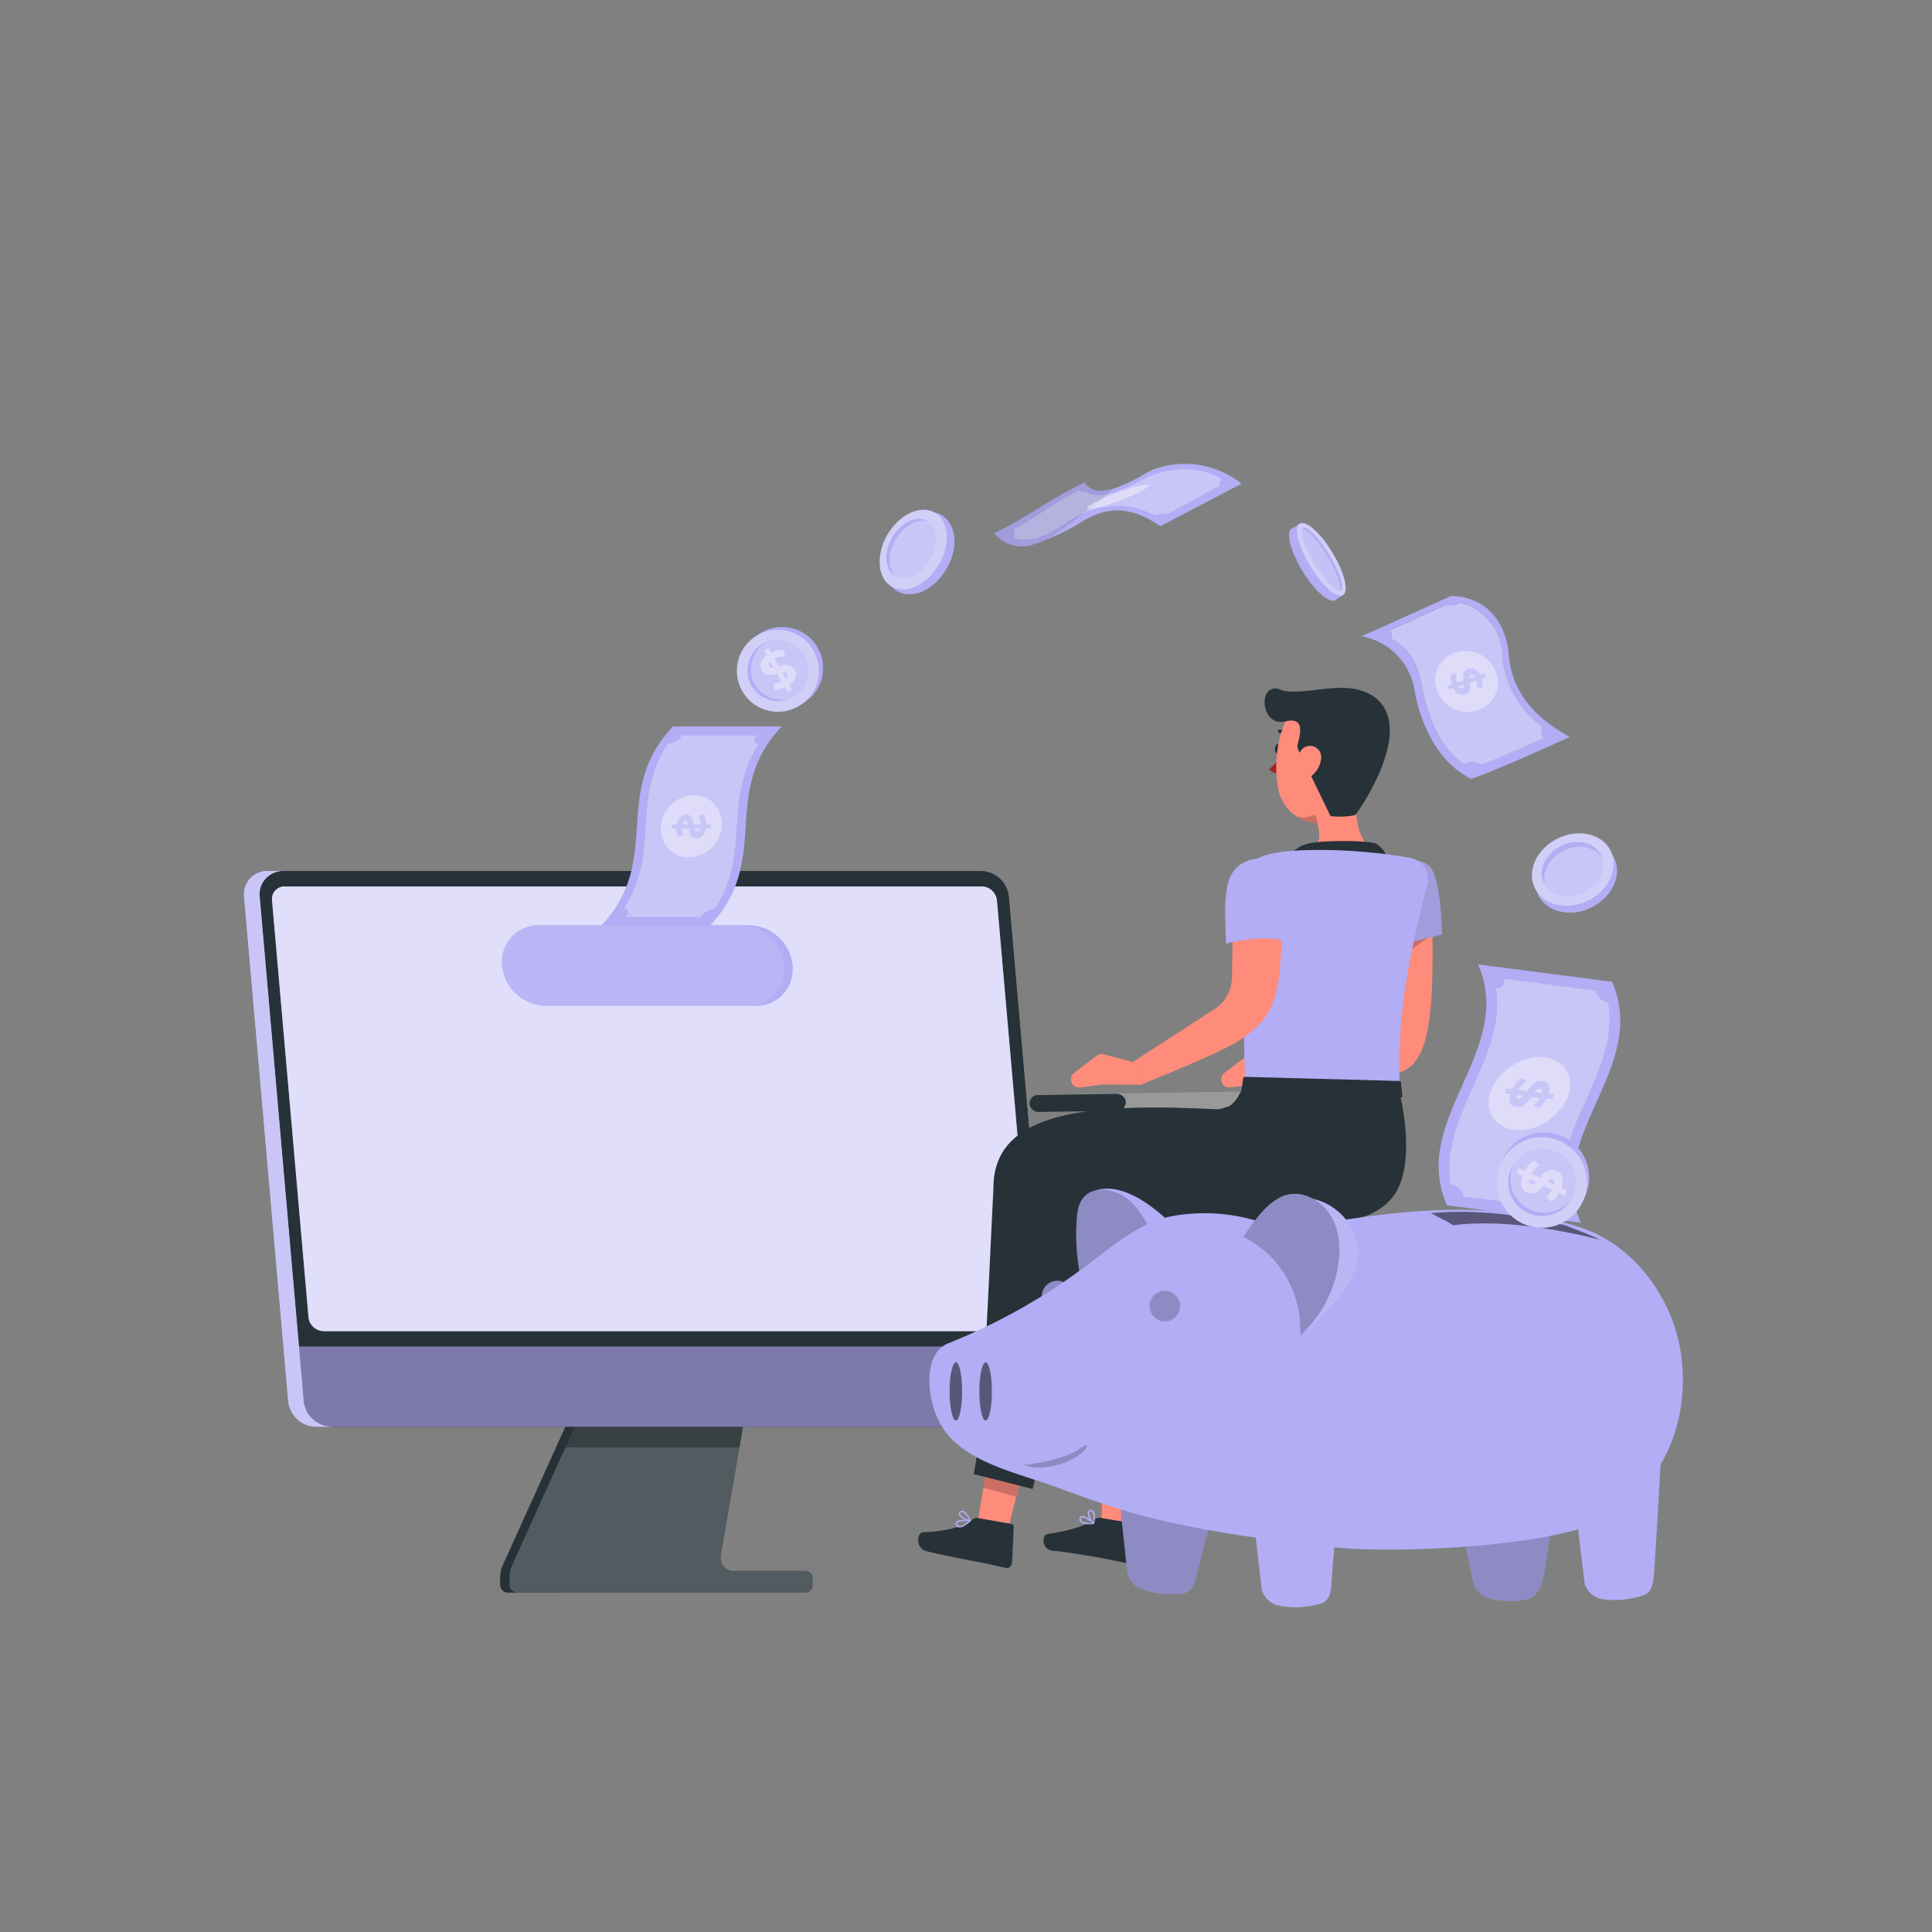 <svg xmlns="http://www.w3.org/2000/svg" viewBox="0 0 500 500">
    <rect x="0" y="0" width="500" height="500" fill="#808080" stroke="none"/>
    <g id="freepik--Device--inject-215">
        <path
            d="M131.88,408.12v2.08a2,2,0,0,0,2,1.95h74.55a1.8,1.8,0,0,0,1.8-1.8v-2a1.8,1.8,0,0,0-1.8-1.8H189.84a3.39,3.39,0,0,1-3.34-4L193,365H150.65l-18.13,40.13A7.34,7.34,0,0,0,131.88,408.12Z"
            style="fill:#263238"></path>
        <path
            d="M210.18,408.34v2a1.79,1.79,0,0,1-1.79,1.8H133.83a2,2,0,0,1-2-1.95v-2.08a7.57,7.57,0,0,1,.19-1.64,7.26,7.26,0,0,1,.46-1.36L150.65,365H193l-6.51,37.57a2.94,2.94,0,0,0-.05.66,3.4,3.4,0,0,0,2.69,3.24,3.29,3.29,0,0,0,.71.07h18.54A1.79,1.79,0,0,1,210.18,408.34Z"
            style="fill:#fff;opacity:0.2"></path>
        <path
            d="M130.13,405.13,148.26,365h2.39l-18.13,40.13a7.34,7.34,0,0,0-.64,3v2.08a2,2,0,0,0,2,1.95h-2.4a2,2,0,0,1-2-1.95v-2.08A7.19,7.19,0,0,1,130.13,405.13Z"
            style="fill:#263238"></path>
        <polygon points="150.65 365 193 365 191.34 374.59 146.32 374.59 150.65 365"
            style="opacity:0.3"></polygon>
        <path
            d="M266.46,369.22H85.78a7.35,7.35,0,0,1-7.18-6.61L67.17,232.05a6,6,0,0,1,6-6.61H253.88a7.34,7.34,0,0,1,7.18,6.61l11.43,130.56A6,6,0,0,1,266.46,369.22Z"
            style="fill:#263238"></path>
        <path
            d="M271.25,348.49l1.24,14.12a6,6,0,0,1-6,6.61H85.78a7.34,7.34,0,0,1-7.18-6.61l-1.24-14.12Z"
            style="fill:#B2ADF4"></path>
        <path
            d="M271.25,348.49l1.24,14.12a6,6,0,0,1-6,6.61H85.78a7.34,7.34,0,0,1-7.18-6.61l-1.24-14.12"
            style="opacity:0.3"></path>
        <path
            d="M83.74,344.5H264.18a3.23,3.23,0,0,0,3.27-3.58L258,233a4,4,0,0,0-3.9-3.58H73.67A3.23,3.23,0,0,0,70.4,233l9.44,107.91A4,4,0,0,0,83.74,344.5Z"
            style="fill:#B2ADF4"></path>
        <path
            d="M83.74,344.5H264.18a3.23,3.23,0,0,0,3.27-3.58L258,233a4,4,0,0,0-3.9-3.58H73.67A3.23,3.23,0,0,0,70.4,233l9.44,107.91A4,4,0,0,0,83.74,344.5Z"
            style="fill:#fff;opacity:0.6"></path>
        <path
            d="M69.21,225.44h4a6,6,0,0,0-6,6.61L78.6,362.61a7.34,7.34,0,0,0,7.18,6.61h-4a7.36,7.36,0,0,1-7.18-6.61L63.18,232.05A6,6,0,0,1,69.21,225.44Z"
            style="fill:#B2ADF4"></path>
        <path
            d="M69.21,225.44h4a6,6,0,0,0-6,6.61L78.6,362.61a7.34,7.34,0,0,0,7.18,6.61h-4a7.36,7.36,0,0,1-7.18-6.61L63.18,232.05A6,6,0,0,1,69.21,225.44Z"
            style="fill:#fff;opacity:0.3"></path>
        <path
            d="M205.15,250.8a9.37,9.37,0,0,1-9.56,9.51H141.25a11.62,11.62,0,0,1-11.35-10.44c0-.31,0-.63,0-.93a9.39,9.39,0,0,1,9.56-9.51h54.34a11.61,11.61,0,0,1,11.35,10.44C205.14,250.18,205.15,250.49,205.15,250.8Z"
            style="fill:#B2ADF4"></path>
        <g style="opacity:0.1">
            <path
                d="M202.91,250.8a9.38,9.38,0,0,1-9.56,9.51h-52.1a11.62,11.62,0,0,1-11.35-10.44c0-.31,0-.63,0-.93a9.39,9.39,0,0,1,9.56-9.51h52.1a11.61,11.61,0,0,1,11.35,10.44C202.9,250.18,202.91,250.49,202.91,250.8Z"
                style="fill:#fff"></path>
        </g>
        <g style="opacity:0.2">
            <path
                d="M153,246.11l-1.74,7.16h-1.41l-2.24-5.3-1.33,5.3h-1.42l-3-7.16h1.38l2.25,5.44,1.38-5.44h1.23l2.28,5.48,1.36-5.48Z"
                style="fill:#fff"></path>
            <path
                d="M153.87,246.14a.7.7,0,0,1,.75-.77.85.85,0,0,1,.88.74.71.71,0,0,1-.75.8A.86.86,0,0,1,153.87,246.14Zm.32,1.67h1.27l.48,5.46h-1.28Z"
                style="fill:#fff"></path>
            <path
                d="M160.88,253a1.92,1.92,0,0,1-1.2.36,1.85,1.85,0,0,1-2-1.84l-.23-2.63h-.9l-.09-1h.9l-.11-1.25h1.28l.11,1.25h1.46l.09,1h-1.46l.22,2.6a.78.78,0,0,0,.83.82,1.09,1.09,0,0,0,.7-.22Z"
                style="fill:#fff"></path>
            <path
                d="M167.06,250.14l.28,3.13h-1.28l-.26-3c-.09-1-.61-1.45-1.43-1.45s-1.47.56-1.38,1.65l.24,2.76H162l-.67-7.59h1.28l.24,2.76a2.23,2.23,0,0,1,1.76-.69A2.35,2.35,0,0,1,167.06,250.14Z"
                style="fill:#fff"></path>
            <path
                d="M173.7,245.68l.66,7.59h-1.23l-.06-.7a2,2,0,0,1-1.74.77,3,3,0,0,1-3-2.8,2.55,2.55,0,0,1,4.34-2l-.24-2.81Zm-.84,4.86a1.77,1.77,0,0,0-1.77-1.71,1.45,1.45,0,0,0-1.48,1.71,1.77,1.77,0,0,0,1.78,1.71A1.43,1.43,0,0,0,172.86,250.54Z"
                style="fill:#fff"></path>
            <path
                d="M178.72,247.75l.1,1.22a1.77,1.77,0,0,0-.3,0c-1,0-1.53.58-1.44,1.69l.24,2.65H176l-.48-5.46h1.22l.07.8A1.94,1.94,0,0,1,178.72,247.75Z"
                style="fill:#fff"></path>
            <path
                d="M184.54,250.07l.28,3.2h-1.2l-.06-.66a1.78,1.78,0,0,1-1.66.73,2,2,0,0,1-2.17-1.63c-.08-.91.47-1.63,2.12-1.63h1.42V250c-.07-.75-.56-1.19-1.47-1.19a2.51,2.51,0,0,0-1.6.54l-.59-.93a3.61,3.61,0,0,1,2.26-.67A2.36,2.36,0,0,1,184.54,250.07Zm-1.14,1.49-.06-.63H182c-.87,0-1.08.33-1,.73s.45.75,1.11.75A1.26,1.26,0,0,0,183.4,251.56Z"
                style="fill:#fff"></path>
            <path
                d="M194.4,247.81l-1.54,5.46h-1.23l-1.74-3.76-1.1,3.76h-1.23l-2.48-5.46h1.21l1.79,4,1.15-4h1.08l1.83,4.05,1.12-4.05Z"
                style="fill:#fff"></path>
        </g>
        <path d="M137.67,283.57l.25,2.89H136.4l-.26-2.87-3.68-5.33h1.62l2.76,4,2.07-4h1.5Z"
            style="fill:#B2ADF4"></path>
        <path
            d="M140.5,283.33a2.84,2.84,0,0,1,3-3.2,3.49,3.49,0,0,1,3.62,3.2,2.84,2.84,0,0,1-3,3.21A3.5,3.5,0,0,1,140.5,283.33Zm5.19,0a2,2,0,0,0-2-1.95,1.65,1.65,0,0,0-1.68,1.95,2,2,0,0,0,2,2A1.65,1.65,0,0,0,145.69,283.33Z"
            style="fill:#B2ADF4"></path>
        <path
            d="M154.36,280.2l.55,6.26h-1.4l-.07-.79a2.34,2.34,0,0,1-1.94.87,2.73,2.73,0,0,1-2.93-2.76l-.32-3.58h1.47l.29,3.38c.1,1.14.69,1.67,1.61,1.67s1.66-.63,1.55-1.88l-.28-3.17Z"
            style="fill:#B2ADF4"></path>
        <path
            d="M159.9,280.13l.12,1.4a1.48,1.48,0,0,0-.34,0c-1.11,0-1.76.66-1.65,1.94l.27,3h-1.47l-.54-6.26h1.39l.08.92A2.24,2.24,0,0,1,159.9,280.13Z"
            style="fill:#B2ADF4"></path>
        <path d="M164.42,278.26h1.52l.72,8.2h-1.53Z" style="fill:#B2ADF4"></path>
        <path
            d="M174.58,282.88l.32,3.58h-1.47l-.3-3.4c-.09-1.11-.69-1.65-1.63-1.65s-1.69.63-1.58,1.89l.28,3.16h-1.47l-.55-6.26h1.4l.07.81a2.51,2.51,0,0,1,2.08-.88A2.71,2.71,0,0,1,174.58,282.88Z"
            style="fill:#B2ADF4"></path>
        <path
            d="M176,283.33a2.87,2.87,0,0,1,3.11-3.2,3.11,3.11,0,0,1,2.8,1.46l-1.07.65a2,2,0,0,0-1.63-.86,1.66,1.66,0,0,0-1.73,1.95,2,2,0,0,0,2.07,2,1.59,1.59,0,0,0,1.48-.87l1.18.66a2.55,2.55,0,0,1-2.54,1.46A3.53,3.53,0,0,1,176,283.33Z"
            style="fill:#B2ADF4"></path>
        <path
            d="M182.75,283.33a2.85,2.85,0,0,1,3.05-3.2,3.51,3.51,0,0,1,3.62,3.2,2.85,2.85,0,0,1-3.06,3.21A3.51,3.51,0,0,1,182.75,283.33Zm5.19,0a2,2,0,0,0-2-1.95,1.64,1.64,0,0,0-1.68,1.95,2,2,0,0,0,2,2A1.64,1.64,0,0,0,187.94,283.33Z"
            style="fill:#B2ADF4"></path>
        <path
            d="M201.25,282.88l.32,3.58H200.1l-.3-3.4c-.09-1.11-.66-1.65-1.55-1.65s-1.57.63-1.46,1.88l.28,3.17H195.6l-.29-3.4c-.1-1.11-.67-1.65-1.56-1.65s-1.57.63-1.46,1.88l.28,3.17H191.1l-.54-6.26H192l.07.8a2.38,2.38,0,0,1,2-.87,2.55,2.55,0,0,1,2.2,1.05,2.85,2.85,0,0,1,5.06,1.7Z"
            style="fill:#B2ADF4"></path>
        <path
            d="M209.13,283.8h-4.91a2.1,2.1,0,0,0,2.16,1.5,2,2,0,0,0,1.64-.68l.87.9a2.92,2.92,0,0,1-2.43,1,3.52,3.52,0,0,1-3.74-3.21,2.81,2.81,0,0,1,2.95-3.2,3.39,3.39,0,0,1,3.45,3.24C209.13,283.49,209.13,283.66,209.13,283.8Zm-5-1h3.55a1.9,1.9,0,0,0-1.91-1.52A1.55,1.55,0,0,0,204.13,282.83Z"
            style="fill:#B2ADF4"></path>
        <g style="opacity:0.1">
            <polygon points="148.06 229.43 141.11 229.43 116.66 344.5 123.6 344.5 148.06 229.43"
                style="fill:#fff"></polygon>
            <polygon points="109.64 344.5 134.1 229.43 108.02 229.43 83.56 344.5 109.64 344.5"
                style="fill:#fff"></polygon>
        </g>
        <path
            d="M144.76,408.36v1.91a1.88,1.88,0,0,0,1.88,1.88h61.75a1.8,1.8,0,0,0,1.79-1.8v-2a1.8,1.8,0,0,0-1.79-1.8H189.84a3.11,3.11,0,0,1-.69-.07H146.64A1.88,1.88,0,0,0,144.76,408.36Z"
            style="fill:#fff;opacity:0.2"></path>
        <path d="M132.06,406.48h57.09a3.39,3.39,0,0,1-2.7-3.24H133.52Z" style="opacity:0.2"></path>
        <polygon points="203.6 263.68 194.58 263.68 197.7 255.73 203.6 263.68" style="fill:#fff"></polygon>
        <polygon points="201.21 269.12 199.1 269.12 197.22 258.35 199.32 258.35 201.21 269.12"
            style="fill:#fff"></polygon>
        <path
            d="M131.88,408.12v2.08a2,2,0,0,0,2,1.95h74.55a1.8,1.8,0,0,0,1.8-1.8v-2a1.8,1.8,0,0,0-1.8-1.8H189.84a3.39,3.39,0,0,1-3.34-4L193,365H150.65l-18.13,40.13A7.34,7.34,0,0,0,131.88,408.12Z"
            style="fill:#263238"></path>
        <path
            d="M210.18,408.34v2a1.79,1.79,0,0,1-1.79,1.8H133.83a2,2,0,0,1-2-1.95v-2.08a7.57,7.57,0,0,1,.19-1.64,7.26,7.26,0,0,1,.46-1.36L150.65,365H193l-6.51,37.57a2.94,2.94,0,0,0-.05.66,3.4,3.4,0,0,0,2.69,3.24,3.29,3.29,0,0,0,.71.07h18.54A1.79,1.79,0,0,1,210.18,408.34Z"
            style="fill:#fff;opacity:0.2"></path>
        <path
            d="M130.13,405.13,148.26,365h2.39l-18.13,40.13a7.34,7.34,0,0,0-.64,3v2.08a2,2,0,0,0,2,1.95h-2.4a2,2,0,0,1-2-1.95v-2.08A7.19,7.19,0,0,1,130.13,405.13Z"
            style="fill:#263238"></path>
        <polygon points="150.65 365 193 365 191.34 374.59 146.32 374.59 150.65 365"
            style="opacity:0.3"></polygon>
        <path
            d="M266.46,369.22H85.78a7.35,7.35,0,0,1-7.18-6.61L67.17,232.05a6,6,0,0,1,6-6.61H253.88a7.34,7.34,0,0,1,7.18,6.61l11.43,130.56A6,6,0,0,1,266.46,369.22Z"
            style="fill:#263238"></path>
        <path
            d="M271.25,348.49l1.24,14.12a6,6,0,0,1-6,6.61H85.78a7.34,7.34,0,0,1-7.18-6.61l-1.24-14.12Z"
            style="fill:#B2ADF4"></path>
        <path
            d="M271.25,348.49l1.24,14.12a6,6,0,0,1-6,6.61H85.78a7.34,7.34,0,0,1-7.18-6.61l-1.24-14.12"
            style="opacity:0.3"></path>
        <path
            d="M83.74,344.5H264.18a3.23,3.23,0,0,0,3.27-3.58L258,233a4,4,0,0,0-3.9-3.58H73.67A3.23,3.23,0,0,0,70.4,233l9.44,107.91A4,4,0,0,0,83.74,344.5Z"
            style="fill:#B2ADF4"></path>
        <path
            d="M83.74,344.5H264.18a3.23,3.23,0,0,0,3.27-3.58L258,233a4,4,0,0,0-3.9-3.58H73.67A3.23,3.23,0,0,0,70.4,233l9.44,107.91A4,4,0,0,0,83.74,344.5Z"
            style="fill:#fff;opacity:0.6"></path>
        <path
            d="M69.21,225.44h4a6,6,0,0,0-6,6.61L78.6,362.61a7.34,7.34,0,0,0,7.18,6.61h-4a7.36,7.36,0,0,1-7.18-6.61L63.18,232.05A6,6,0,0,1,69.21,225.44Z"
            style="fill:#B2ADF4"></path>
        <path
            d="M69.21,225.44h4a6,6,0,0,0-6,6.61L78.6,362.61a7.34,7.34,0,0,0,7.18,6.61h-4a7.36,7.36,0,0,1-7.18-6.61L63.18,232.05A6,6,0,0,1,69.21,225.44Z"
            style="fill:#fff;opacity:0.3"></path>
        <path
            d="M205.15,250.8a9.37,9.37,0,0,1-9.56,9.51H141.25a11.62,11.62,0,0,1-11.35-10.44c0-.31,0-.63,0-.93a9.39,9.39,0,0,1,9.56-9.51h54.34a11.61,11.61,0,0,1,11.35,10.44C205.14,250.18,205.15,250.49,205.15,250.8Z"
            style="fill:#B2ADF4"></path>
        <g style="opacity:0.1">
            <path
                d="M202.91,250.8a9.38,9.38,0,0,1-9.56,9.51h-52.1a11.62,11.62,0,0,1-11.35-10.44c0-.31,0-.63,0-.93a9.39,9.39,0,0,1,9.56-9.51h52.1a11.61,11.61,0,0,1,11.35,10.44C202.9,250.18,202.91,250.49,202.91,250.8Z"
                style="fill:#fff"></path>
        </g>
        
        
        <path
            d="M266.44,285.58a2.37,2.37,0,0,0,2.5,2.21l61.22-.93a2.36,2.36,0,0,0,2.43-2.28,2.16,2.16,0,0,0-.74-1.59,2.66,2.66,0,0,0-1.7-.63l-61.28.93a2.48,2.48,0,0,0-.68.1A2.28,2.28,0,0,0,266.44,285.58Z"
            style="fill:#fff;opacity:0.2"></path>
        <path
            d="M266.44,285.58a2.37,2.37,0,0,0,2.5,2.21l20.73-.32a2.29,2.29,0,0,0,1.67-2.17,1.84,1.84,0,0,0,0-.41,2.17,2.17,0,0,0-.71-1.17,3.34,3.34,0,0,0-.53-.37l-.29-.12a2.49,2.49,0,0,0-.95-.15l-20.63.31A2.28,2.28,0,0,0,266.44,285.58Z"
            style="fill:#263238"></path>
        <polygon points="292.78 394.71 285.08 393.24 285.52 375.36 295.05 377.7 292.78 394.71"
            style="fill:#ff8b7b"></polygon>
        <polygon points="295.78 372.84 285.72 370.21 285.38 382.43 294.32 383.58 295.78 372.84"
            style="isolation:isolate;opacity:0.2"></polygon>
        <path
            d="M333.34,282.6s-50.06,8.42-48.09,30.86c0,0-1,22.81-1.11,64l13.1,2s13.43-42.71,11.1-60.44c21.14-3.56,43.43,1.69,52.1-9.22,6.69-8.56,1.62-27.72,1.62-27.72Z"
            style="fill:#263238"></path>
        <polygon points="299.39 381.94 282.28 379.56 282.33 372.02 300.06 375.39 299.39 381.94"
            style="fill:#263238"></polygon>
        <path
            d="M284.8,392.82l8.74,1.45a.66.66,0,0,1,.52.72l-.47,8.24a1.44,1.44,0,0,1-1.54,1.4c-3-.56-4.48-1-8.32-1.64-2.37-.4-7.79-1.36-11.07-1.63s-3-4.1-1.6-4.34c6.33-1,9.91-2.18,12.33-3.85A1.94,1.94,0,0,1,284.8,392.82Z"
            style="fill:#263238"></path>
        <path
            d="M280.94,394.43a10.23,10.23,0,0,0,2.07,0,.16.16,0,0,0,.15-.12.2.2,0,0,0,0-.2c-.22-.21-2.23-2-3.22-1.76a.66.66,0,0,0-.5.45,1.05,1.05,0,0,0,.1,1A2.13,2.13,0,0,0,280.94,394.43Zm1.66-.33c-1.44,0-2.46-.09-2.77-.5a.65.65,0,0,1,0-.66.33.33,0,0,1,.23-.24C280.56,392.57,281.77,393.4,282.6,394.1Z"
            style="fill:#B2ADF4"></path>
        <path
            d="M283,394.43h.08a.21.21,0,0,0,.12-.14c0-.09.5-2.31-.19-3.17a.87.87,0,0,0-.73-.36.69.69,0,0,0-.73.46c-.3.82.65,2.6,1.36,3.17A.13.13,0,0,0,283,394.43Zm-.64-3.3a.55.55,0,0,1,.37.22,4,4,0,0,1,.17,2.53,3.67,3.67,0,0,1-1-2.54c0-.1.11-.22.38-.22Z"
            style="fill:#B2ADF4"></path>
        <polygon points="260.11 398.93 252.51 397.16 255.39 379.44 264.3 382.13 260.11 398.93"
            style="fill:#ff8b7b"></polygon>
        <polygon points="265.56 376.76 256.24 373.74 254.49 385.02 262.93 387.36 265.56 376.76"
            style="isolation:isolate;opacity:0.2"></polygon>
        <path
            d="M321.31,282.11c-.07,0-2,5.23-5.88,5-32.95-1.7-58.33.11-58.33,20.28-1.63,35.32-3.7,72.71-3.7,72.71L265.75,383s15.4-43,14.32-68.2c28.3,5.86,59.27,7,68.85-7.21,7.13-12.79,1.05-25.17,1.05-25.17Z"
            style="fill:#263238"></path>
        <polygon points="267.25 385.35 252.03 381.5 253.16 374.61 268.69 379.37 267.25 385.35"
            style="fill:#263238"></polygon>
        <path
            d="M253.06,392.86l8.77,1.54a.72.72,0,0,1,.51.79l-.4,9.05c-.09,1-.78,1.68-1.54,1.56h0c-3-.61-4.47-1.1-8.32-1.77-2.37-.41-8.83-1.77-12.09-2.52s-2.66-4.88-1.18-4.95c6.38-.29,10.49-1.47,12.89-3.33A1.75,1.75,0,0,1,253.06,392.86Z"
            style="fill:#263238"></path>
        <path
            d="M249.54,394.92a9.51,9.51,0,0,0,1.66-1.23.17.17,0,0,0-.1-.31c-.3,0-3-.3-3.64.49a.67.67,0,0,0-.12.65,1,1,0,0,0,.68.78A2.16,2.16,0,0,0,249.54,394.92Zm1.13-1.24c-1.1.91-2,1.37-2.52,1.23a.65.65,0,0,1-.41-.53.29.29,0,0,1,0-.31C248.15,393.68,249.59,393.61,250.67,393.68Z"
            style="fill:#B2ADF4"></path>
        <path
            d="M251.2,393.69l.08-.05a.17.17,0,0,0,0-.17c-.06-.07-1-2.16-2-2.45a.88.88,0,0,0-.8.15.69.69,0,0,0-.32.8c.25.85,2.06,1.71,3,1.75A.11.11,0,0,0,251.2,393.69Zm-2.47-2.27a.54.54,0,0,1,.43-.06,4.14,4.14,0,0,1,1.65,1.95,3.74,3.74,0,0,1-2.33-1.45c-.06-.09,0-.25.18-.4Z"
            style="fill:#B2ADF4"></path>
        <g id="freepik--freepik--Character--inject-578--inject-215">
            <path
                d="M340.18,211c1.52,4,2.73,8.11-3.06,10.23,0,0-6.34,9.62,3.58,22.33,5.26-7.56,10.57-15.67,13.95-24.24-2.42-1.83-3.38-5.29-3.68-8.94a3.89,3.89,0,0,0-6.21-2.82Z"
                style="fill:#ff8b7b"></path>
            <path
                d="M330.87,192.52c-.48,0-.9.54-.93,1.27s.32,1.34.8,1.36.89-.51.93-1.27S331.34,192.54,330.87,192.52Z"
                style="fill:#263238"></path>
            <path d="M330.85,200.15a3.16,3.16,0,0,1-2.44-1.05,18.89,18.89,0,0,0,3.55-4Z"
                style="fill:#a02724"></path>
            <path
                d="M331.17,189.69a3.41,3.41,0,0,1,2.74,1.45.25.25,0,0,0,0,.07.44.44,0,0,0,.6.1.43.43,0,0,0,.09-.6,4.24,4.24,0,0,0-3.43-1.88.43.43,0,0,0-.45.41.46.46,0,0,0,.2.38A.48.48,0,0,0,331.17,189.69Z"
                style="fill:#263238"></path>
            <path
                d="M356.39,192.53c-1,8.92-1.25,12.72-6,17.08a12.63,12.63,0,0,1-9.21,3.47s-.05,0-.06,0a11.66,11.66,0,0,1-3-.56,11.8,11.8,0,0,1-2.36-1.1h0a10.89,10.89,0,0,1-5-7.46c-1.51-8.15.4-21.37,9.34-24.48a12.25,12.25,0,0,1,16.25,13.06Z"
                style="fill:#ff8b7b"></path>
            <path
                d="M353.45,179.15c-3.22-1.37-6.87-1.27-10.35-.91s-7,1-10.46.62c-1.29-.13-2.45-1.45-4.23-.1-2.32,1.76-1.15,9.23,4.33,7.92,6-1.44,3,5.43,3,6.54a6,6,0,0,0,1.18,2.44c2.37,5.24,6.27,13.09,7.41,15.55a20.3,20.3,0,0,0,6.4-.26C355.75,204.17,366.52,184.73,353.45,179.15Z"
                style="fill:#263238"></path>
            <path
                d="M338.39,193.09c-2.19.5-3,3.56-2.85,5.52.15,2.18,1.88,3.65,3.74,2.29a6.56,6.56,0,0,0,2.59-4.29A2.94,2.94,0,0,0,338.39,193.09Z"
                style="fill:#ff8b7b"></path>
            <path
                d="M341.11,213.08a11.66,11.66,0,0,1-3-.56,11.8,11.8,0,0,1-2.36-1.1h0l0-.07a5.44,5.44,0,0,0,3.45-.19,1.34,1.34,0,0,1,1-.16c.34.13.48.53.58.88S341,212.68,341.11,213.08Z"
                style="isolation:isolate;opacity:0.2"></path>
            <path
                d="M333.09,222.33a8.88,8.88,0,0,1,4.93-3.87c3.51-1.14,17-1,18.34,0a7.35,7.35,0,0,1,2.81,3.87Z"
                style="fill:#263238"></path>
            <path
                d="M360.24,277.88c-10.7.71-25.25,2.41-25.93,2.86.14-.29,2.25-4.74-2.19-5.91l25.73-8.26c.06-9.19.21-32,.22-34.19,0-.73,0-1.46,0-2.2a6.25,6.25,0,0,1,5.83-6.32h.42c3.58,0,6.19,3,6.24,6.64C370.89,256.81,372,277.11,360.24,277.88Z"
                style="fill:#ff8b7b"></path>
            <path
                d="M334.31,280.74h0a.21.21,0,0,1-.26,0c-.84-.54-1.92-5.92-1.92-5.92C336.56,276,334.45,280.45,334.31,280.74Z"
                style="fill:#ff8b7b"></path>
            <path
                d="M334.31,280.74H334l-9.36-.09-6.23.78a2.11,2.11,0,0,1-2.38-2.1v0a2.12,2.12,0,0,1,.83-1.64l5.83-4.48a2.08,2.08,0,0,1,1.82-.36l7.57,2C336.56,276,334.45,280.45,334.31,280.74Z"
                style="fill:#ff8b7b"></path>
            <path
                d="M357.85,238.49a52.19,52.19,0,0,0,4.93,9l6.7-4.72a24.29,24.29,0,0,0-2.3-3.56C364,235.63,360.54,236.41,357.85,238.49Z"
                style="isolation:isolate;opacity:0.2"></path>
            <path
                d="M357.19,229c-3.12,4.34-.1,16.84-.1,16.84l16.12-4s-.16-15.12-3.43-17.82C366.06,220.87,360.39,224.44,357.19,229Z"
                style="fill:#B2ADF4"></path>
            <g style="opacity:0.1">
                <path
                    d="M357.19,229c-3.12,4.34-.1,16.84-.1,16.84l16.12-4s-.16-15.12-3.43-17.82C366.06,220.87,360.39,224.44,357.19,229Z"></path>
            </g>
            <path
                d="M335.92,220.1a126.61,126.61,0,0,1,18.06.47,107.35,107.35,0,0,1,11.15,1.49l.34.08a5.41,5.41,0,0,1,3.93,6.57c-7.23,28.7-7.43,38.44-7.2,53.72l-39.76-1.06c-.86-6.38-.66-48.9-.14-53.68C321.47,221.06,331.07,220.41,335.92,220.1Z"
                style="fill:#B2ADF4"></path>
            <path
                d="M361.91,279.75l-39.5-1.06c-.39,0-.71.2-.68.44l-.47,3.28c0,.6.26.79.62.8l40.39.9c.45,0,.79-.26.65-.55l-.35-3.5A.74.74,0,0,0,361.91,279.75Z"
                style="fill:#263238"></path>
        </g>
        <path
            d="M321.15,269c-5.29,3.65-25.09,11.28-25.77,11.73.14-.29,2.25-4.74-2.19-5.91L315,260.71a10.16,10.16,0,0,0,3.84-7.81c.11-7.82.32-18.72.33-20.52,0-.73,0-1.46,0-2.2a6.25,6.25,0,0,1,5.83-6.32h.42c3.58,0,6.19,3,6.24,6.64C332,256.81,330.86,262.3,321.15,269Z"
            style="fill:#ff8b7b"></path>
        <path
            d="M295.38,280.74h0a.21.21,0,0,1-.26,0c-.84-.54-1.92-5.92-1.92-5.92C297.63,276,295.52,280.45,295.38,280.74Z"
            style="fill:#ff8b7b"></path>
        <path
            d="M295.38,280.74h-.27l-9.36-.09-6.23.78a2.11,2.11,0,0,1-2.38-2.1v0a2.12,2.12,0,0,1,.83-1.64l5.83-4.48a2.08,2.08,0,0,1,1.82-.36l7.57,2C297.63,276,295.52,280.45,295.38,280.74Z"
            style="fill:#ff8b7b"></path>
        <path
            d="M322.27,223.07c-6,2.58-5.33,10.54-5,21.13,11.94-2.8,16.43-.34,16.31,0,.54-3.52,2.32-13.11-2.4-19A7,7,0,0,0,322.27,223.07Z"
            style="fill:#B2ADF4"></path>
        <path
            d="M301.94,324.39c-8.34,0-16.24,2.07-22.13,6.84a55,55,0,0,1-1.16-15.68c.17-2.44.65-5.11,2.82-6.6,2.67-1.83,6.95-1.06,9.75.91s4.5,4.86,6.09,7.64C298.53,319.63,300.12,322.57,301.94,324.39Z"
            style="fill:#B2ADF4"></path>
        <path
            d="M283.4,308.12s7.82,1.09,12.6,11.45c0,0,3.55-2.84,6.9-3C302.9,316.56,292.15,305.08,283.4,308.12Z"
            style="fill:#B2ADF4"></path>
        <path
            d="M301.94,324.39c-8.34,0-16.24,2.07-22.13,6.84a55,55,0,0,1-1.16-15.68c.17-2.44.65-5.11,2.82-6.6,2.67-1.83,6.95-1.06,9.75.91s4.5,4.86,6.09,7.64C298.53,319.63,300.12,322.57,301.94,324.39Z"
            style="isolation:isolate;opacity:0.2"></path>
        <path d="M276.94,333.23a4,4,0,1,1-5.47-1.13A4,4,0,0,1,276.94,333.23Z" style="fill:#B2ADF4"></path>
        <path d="M276.94,333.23a4,4,0,1,1-5.47-1.13A4,4,0,0,1,276.94,333.23Z"
            style="isolation:isolate;opacity:0.2"></path>
        <path
            d="M304.17,412.57a22.34,22.34,0,0,1-9-1.42,5.81,5.81,0,0,1-3.5-4.82L290,390.57c2.63-2.27,18.94-2.36,22.7,5.44,0,0-1,3.56-2.86,11.14C308.57,412.34,307.16,412.44,304.17,412.57Z"
            style="fill:#B2ADF4"></path>
        <path
            d="M304.17,412.57a22.34,22.34,0,0,1-9-1.42,5.81,5.81,0,0,1-3.5-4.82L290,390.57c2.63-2.27,18.94-2.36,22.7,5.44,0,0-1,3.56-2.86,11.14C308.57,412.34,307.16,412.44,304.17,412.57Z"
            style="isolation:isolate;opacity:0.2"></path>
        <path
            d="M394.39,414.07a22.09,22.09,0,0,1-9.15-.4,5.77,5.77,0,0,1-4-4.39l-2.74-12.57c1.23-3.45,14.43-6.88,22.74-.48,0,0-1,8.37-1.8,11.82C398.55,411.89,397.34,413.61,394.39,414.07Z"
            style="fill:#B2ADF4"></path>
        <path
            d="M394.39,414.07a22.09,22.09,0,0,1-9.15-.4,5.77,5.77,0,0,1-4-4.39l-2.74-12.57c1.23-3.45,14.43-6.88,22.74-.48,0,0-1,8.37-1.8,11.82C398.55,411.89,397.34,413.61,394.39,414.07Z"
            style="isolation:isolate;opacity:0.2"></path>
        <path
            d="M345.91,400.5c-47.62-5-58.49-10.75-74.93-16.46-10-3.45-22.53-6.37-27.65-15.59-3.54-6.38-4.65-18.14,2.13-20.83a154.64,154.64,0,0,0,35.25-19.73c5.51-4.11,10.81-8.63,17.07-11.47s20.84-4.27,33.19,1.82c14.92-1.54,47.61-10.41,78-.6,14.27,4.61,24.67,19.24,26.26,34.16,1.62,15.21-3.58,28.8-15.21,38.74S361.12,402.1,345.91,400.5Z"
            style="fill:#B2ADF4"></path>
        <path
            d="M414,320.86c-9.77-2.61-26-5.41-37.85-3.76-1.58-1-4.21-2.2-5.79-3.15,14.28-1.22,25.88,1.23,34.6,3.12C404.93,317.07,412.5,319.87,414,320.86Z"
            style="isolation:isolate;opacity:0.5"></path>
        <path d="M305.41,338a3.95,3.95,0,1,1-4-3.95A4,4,0,0,1,305.41,338Z"
            style="isolation:isolate;opacity:0.2"></path>
        <path
            d="M423.66,413.34a22.27,22.27,0,0,1-9.14.49,5.81,5.81,0,0,1-4.43-4L406.17,377c2.1-2.77,9.14-5.2,15.32-3.86,3.44.75,8.48,2.53,8.26,6s-.6,11.95-1.66,27.79C427.73,412.19,426.55,412.59,423.66,413.34Z"
            style="fill:#B2ADF4"></path>
        <path
            d="M339.85,415.48a22.05,22.05,0,0,1-9.15,0,5.77,5.77,0,0,1-4.18-4.23l-3.3-28.72c2.26-2.64,9.42-4.66,15.52-2.95,3.39.95,8.31,3,7.89,6.43s-1.8,19.76-2,23.3C344.39,414.61,342.79,414.9,339.85,415.48Z"
            style="fill:#B2ADF4"></path>
        <path
            d="M339.89,310.28a15.22,15.22,0,0,1,11.54,12.28c1.87,10.46-14.87,23-14.87,23S349.63,333.71,339.89,310.28Z"
            style="fill:#B2ADF4"></path>
        <path
            d="M339.89,310.28a15.22,15.22,0,0,1,11.54,12.28c1.87,10.46-14.87,23-14.87,23S349.63,333.71,339.89,310.28Z"
            style="fill:#fff;opacity:0.1"></path>
        <path
            d="M336.49,342.55a26.7,26.7,0,0,0-14.69-22.47c3-4.46,7.18-10.62,12.54-11.08,4.24-.36,8.33,2.42,10.36,6.16s2.27,8.21,1.59,12.41a31.34,31.34,0,0,1-9.73,18C336.84,345.27,336.21,342.88,336.49,342.55Z"
            style="fill:#B2ADF4"></path>
        <path
            d="M336.49,342.55a26.7,26.7,0,0,0-14.69-22.47c3-4.46,7.18-10.62,12.54-11.08,4.24-.36,8.33,2.42,10.36,6.16s2.27,8.21,1.59,12.41a31.34,31.34,0,0,1-9.73,18C336.84,345.27,336.21,342.88,336.49,342.55Z"
            style="isolation:isolate;opacity:0.2"></path>
        <path
            d="M249,360.1c0,4.16-.73,7.52-1.62,7.52s-1.63-3.36-1.63-7.52.73-7.53,1.63-7.53S249,355.94,249,360.1Z"
            style="isolation:isolate;opacity:0.5"></path>
        <ellipse cx="255.08" cy="360.1" rx="1.62" ry="7.53" style="isolation:isolate;opacity:0.5"></ellipse>
        <path
            d="M264.77,379.09c.8.09,10.86-1.23,14.88-4.29s.68,3.71-8.76,4.86A12.27,12.27,0,0,1,264.77,379.09Z"
            style="isolation:isolate;opacity:0.2"></path>
    </g>
    <g id="freepik--Money--inject-215">
        <path
            d="M390.48,169.49c-.65-8.26-5.68-15.11-14.92-15.26L352.4,164.68A16.82,16.82,0,0,1,366,178.19c1.51,9.23,6.33,19.42,14.79,23.38,7.66-2.64,25-10.66,25.43-10.84C402.66,188.55,391.53,182.8,390.48,169.49Zm-34.06-5s0-.1,0-.13l.15,0Zm43,26.47c-3.82,1.73-11.07,5-16.14,6.93a4.11,4.11,0,0,0-4.4-.13c-7.17-4.93-9.81-14-11.24-21.76-.86-4.6-3.59-8.93-7.66-10.82a1.35,1.35,0,0,0,.16-1.07,1.3,1.3,0,0,0-.76-.84l14.73-6.75a5.88,5.88,0,0,0,3.67-.55c6.57,1.26,10.74,8,10.92,12.65A24.84,24.84,0,0,0,399.13,188,3.42,3.42,0,0,0,399.45,191Z"
            style="fill:#B2ADF4"></path>
        <path d="M356.42,164.52s0-.1,0-.13l.15,0Z" style="fill:#B2ADF4"></path>
        <path
            d="M399.45,191c-3.82,1.73-11.07,5-16.14,6.93a4.11,4.11,0,0,0-4.4-.13c-7.17-4.93-9.81-14-11.24-21.76-.86-4.6-3.59-8.93-7.66-10.82a1.35,1.35,0,0,0,.16-1.07,1.3,1.3,0,0,0-.76-.84l14.73-6.75a5.88,5.88,0,0,0,3.67-.55c6.57,1.26,10.74,8,10.92,12.65A24.84,24.84,0,0,0,399.13,188,3.42,3.42,0,0,0,399.45,191Z"
            style="fill:#B2ADF4"></path>
        <g style="opacity:0.3">
            <path
                d="M399.45,191c-3.82,1.73-11.07,5-16.14,6.93a4.11,4.11,0,0,0-4.4-.13c-7.17-4.93-9.81-14-11.24-21.76-.86-4.6-3.59-8.93-7.66-10.82a1.35,1.35,0,0,0,.16-1.07,1.3,1.3,0,0,0-.76-.84l14.73-6.75a5.88,5.88,0,0,0,3.67-.55c6.57,1.26,10.74,8,10.92,12.65A24.84,24.84,0,0,0,399.13,188,3.42,3.42,0,0,0,399.45,191Z"
                style="fill:#fff"></path>
        </g>
        <path
            d="M380.64,174.64a.53.53,0,0,0-.34.33,1.77,1.77,0,0,0-.07.65l1.44-.49a1.18,1.18,0,0,0-.5-.46A.7.7,0,0,0,380.64,174.64Z"
            style="fill:#fff;opacity:0.4"></path>
        <path
            d="M378.87,177.21l-1.4.47a1.2,1.2,0,0,0,.47.46.63.63,0,0,0,.5,0,.53.53,0,0,0,.35-.32A1.72,1.72,0,0,0,378.87,177.21Z"
            style="fill:#fff;opacity:0.4"></path>
        <path
            d="M387.09,173.78a8.46,8.46,0,0,0-10.57-4.88,7.54,7.54,0,0,0-4.52,10,8.45,8.45,0,0,0,10.57,4.87A7.54,7.54,0,0,0,387.09,173.78Zm-9.56,5.84a3.19,3.19,0,0,1-1.39-1.48l-1.13.38c-.13-.34-.26-.67-.38-1l1.1-.37a5.79,5.79,0,0,1-.27-1.51,3.7,3.7,0,0,1,.13-1.26l1.45.13a3.86,3.86,0,0,0-.14,1.05,4,4,0,0,0,.16,1.14l1.69-.57a7.2,7.2,0,0,1-.07-1.34,2.18,2.18,0,0,1,.31-1,1.69,1.69,0,0,1,1-.7,2.12,2.12,0,0,1,1.67.12,3.2,3.2,0,0,1,1.4,1.51l1.12-.38.37,1-1.1.38a4.64,4.64,0,0,1,.16,2.24l-1.44-.08a4.25,4.25,0,0,0-.05-1.71l-1.72.58a9.36,9.36,0,0,1,.08,1.32,2.14,2.14,0,0,1-.31,1,1.68,1.68,0,0,1-.95.7A2.12,2.12,0,0,1,377.53,179.62Z"
            style="fill:#fff;opacity:0.4"></path>
        <path
            d="M344.49,155.37a1.74,1.74,0,0,1-.29-.07c-1.87-.63-4.71-3.55-7.14-7.53s-3.71-7.86-3.39-9.82h0a1.77,1.77,0,0,1,.38-.91s0,0,0,0a.87.87,0,0,1,.23-.2,1.3,1.3,0,0,1,.3-.13,1.79,1.79,0,0,1,1,.08,4.7,4.7,0,0,1,1.15.57,9.14,9.14,0,0,1,.83.61c.16.13.33.27.49.42a27.17,27.17,0,0,1,4.72,6,26.81,26.81,0,0,1,3.1,6.9q.09.35.15.66a6.88,6.88,0,0,1,.17,1.1,4.2,4.2,0,0,1,0,1.25,1.56,1.56,0,0,1-.44.9.58.58,0,0,1-.19.15.72.72,0,0,1-.2.09A1.48,1.48,0,0,1,344.49,155.37Z"
            style="fill:#B2ADF4"></path>
        <path
            d="M344.49,155.37l-.15-.25-5.24-8.63c-.14-.23-.28-.45-.4-.67l-4.9-8h0a1.91,1.91,0,0,1,.25-.73,1.46,1.46,0,0,1,.16-.21l.53-.33,1.61-1,.72,1.19.13.21.5.83.36.6,7.82,12.85.29.48.55.9.12.22.73,1.18-1.85,1.13-.39.24A1.48,1.48,0,0,1,344.49,155.37Z"
            style="fill:#B2ADF4"></path>
        <path
            d="M336.35,135.52c-1.58,1-.35,5.88,2.75,11S346,155,347.57,154s.35-5.87-2.75-11S337.93,134.56,336.35,135.52Z"
            style="fill:#B2ADF4"></path>
        <path
            d="M336.35,135.52c-1.58,1-.35,5.88,2.75,11S346,155,347.57,154s.35-5.87-2.75-11S337.93,134.56,336.35,135.52Z"
            style="fill:#fff;opacity:0.4"></path>
        <path
            d="M337.17,136.63a.62.62,0,0,0-.22.26c1.31,0,4.07,2.91,6.52,7s3.77,7.83,3.16,9a.62.62,0,0,0,.33-.08c1.07-.65-.23-4.8-2.94-9.25S338.24,136,337.17,136.63Z"
            style="fill:#B2ADF4"></path>
        <path
            d="M337.17,136.63a.62.62,0,0,0-.22.26c1.31,0,4.07,2.91,6.52,7s3.77,7.83,3.16,9a.62.62,0,0,0,.33-.08c1.07-.65-.23-4.8-2.94-9.25S338.24,136,337.17,136.63Z"
            style="fill:#B2ADF4;opacity:0.4"></path>
        <path
            d="M337,136.89c-.6,1.16.71,5,3.16,9s5.22,7,6.52,7c.61-1.16-.7-5-3.16-9S338.26,136.89,337,136.89Z"
            style="fill:#B2ADF4;opacity:0.4"></path>
        <path
            d="M242.61,132.83c4.6,1.61,6,8.15,2.36,14.37s-10,8.31-13.69,5.15c-3.19-2.73-3.24-8.53-.47-13.29S238.65,131.44,242.61,132.83Z"
            style="fill:#B2ADF4"></path>
        <path
            d="M241,132.25c4.33,1.52,5.52,7.8,2,13.82s-9.57,8.12-13.05,5.15c-3-2.58-3-8.19-.3-12.83S237.22,130.94,241,132.25Z"
            style="fill:#B2ADF4"></path>
        <path
            d="M241,132.25c4.33,1.52,5.52,7.8,2,13.82s-9.57,8.12-13.05,5.15c-3-2.58-3-8.19-.3-12.83S237.22,130.94,241,132.25Z"
            style="fill:#fff;opacity:0.4"></path>
        <path
            d="M239.46,134.58a3.71,3.71,0,0,1,.53.25s0,0,0,0c2.61,1.58,3.07,5.9.73,9.93s-6.34,5.8-9,4.34c0,0,0,0,0,0a4.81,4.81,0,0,1-.49-.34c-2.35-1.83-2.42-6.09-.34-9.66S236.69,133.46,239.46,134.58Z"
            style="fill:#B2ADF4"></path>
        <path
            d="M240,134.83s0,0,0,0c2.61,1.58,3.07,5.9.73,9.93s-6.34,5.8-9,4.34c0,0,0,0,0,0-2-2.1-1.92-6.1.06-9.5S237.19,134.18,240,134.83Z"
            style="fill:#fff;opacity:0.3"></path>
        <path
            d="M417.73,222c2.18,4.44-.45,10.19-5.87,12.86s-11.59,1.23-13.77-3.21.46-10.19,5.88-12.85S415.55,217.55,417.73,222Z"
            style="fill:#B2ADF4"></path>
        <path
            d="M416.86,220.22c2.18,4.43-.45,10.19-5.87,12.85s-11.58,1.23-13.76-3.2.45-10.19,5.87-12.86S414.68,215.78,416.86,220.22Z"
            style="fill:#B2ADF4"></path>
        <path
            d="M416.86,220.22c2.18,4.43-.45,10.19-5.87,12.85s-11.58,1.23-13.76-3.2.45-10.19,5.87-12.86S414.68,215.78,416.86,220.22Z"
            style="fill:#fff;opacity:0.4"></path>
        <path
            d="M414.34,221.28c.1.22.19.43.27.64,0,0,0,0,0,.05,1.06,3.23-.92,7.09-4.69,8.95s-8.06,1.07-10-1.75c0,0,0,0,0,0-.11-.19-.23-.39-.34-.6-1.63-3.32.35-7.64,4.41-9.64S412.7,218,414.34,221.28Z"
            style="fill:#B2ADF4"></path>
        <path
            d="M414.61,221.92s0,0,0,.05c1.06,3.23-.92,7.09-4.69,8.95s-8.06,1.07-10-1.75c0,0,0,0,0,0-1.06-3.22.92-7.1,4.71-9S412.7,219.12,414.61,221.92Z"
            style="fill:#fff;opacity:0.3"></path>
        <path
            d="M321.32,125.18l-21,11c-7.37-5-13.56-5.6-21-.73a54.78,54.78,0,0,1-7.42,3.76,40.57,40.57,0,0,1-5.2,1.92,9.37,9.37,0,0,1-9.43-3.11c9.57-4.77,13.83-8.46,23.39-13.22,1.54,2.51,4.45,2.53,7.49,1.64,4.23-1.25,8.71-4.28,10.05-4.82A23.53,23.53,0,0,1,321.32,125.18Z"
            style="fill:#B2ADF4"></path>
        <path
            d="M317.22,124.86c-6.34-5.19-15.27-3.35-19.5-1.68-2.31.91-13.93,8.37-17.45,3.19-9.57,4.76-10.33,6.83-19.9,11.59,1.53,1.29,5.86,4.14,15.54-2.64,7.28-5.1,16.73-6.11,24.1-1.14C306.68,130.69,310.54,128.34,317.22,124.86Z"
            style="fill:#fff;opacity:0.3"></path>
        <path d="M261.85,136.69c-.74.45-1.4.94-2.13,1.39l2.45,1.27A2,2,0,0,0,261.85,136.69Z"
            style="fill:#B2ADF4"></path>
        <path
            d="M282,127.18a2.93,2.93,0,0,1-3.13-.54,3.8,3.8,0,0,1,1.65-1A8.13,8.13,0,0,0,282,127.18Z"
            style="fill:#B2ADF4"></path>
        <path d="M302.92,133.38a4.33,4.33,0,0,0-4.49.4l1.78,1.06A6.08,6.08,0,0,1,302.92,133.38Z"
            style="fill:#B2ADF4"></path>
        <path
            d="M319.14,124.89a7.66,7.66,0,0,0-3.2,1.59,1.87,1.87,0,0,1,.65-2.76A12.82,12.82,0,0,1,319.14,124.89Z"
            style="fill:#B2ADF4"></path>
        <path
            d="M288.13,126.42c-1.11,1.64-12,9.67-16.25,12.77a40.57,40.57,0,0,1-5.2,1.92,9.37,9.37,0,0,1-9.43-3.11c9.57-4.77,13.83-8.46,23.39-13.22C282.18,127.29,285.09,127.31,288.13,126.42Z"
            style="opacity:0.1"></path>
        <path
            d="M281.24,131.54c.21.59,4-.29,8.44-1.95s7.87-3.47,7.65-4-4,.29-8.44,1.95S281,131,281.24,131.54Z"
            style="fill:#fff;opacity:0.4"></path>
        <path
            d="M374.45,311.93c-9.79-22.4,17.87-39.94,8.08-62.34l34.67,4.49c9.79,22.4-17.87,39.95-8.08,62.35Z"
            style="fill:#B2ADF4"></path>
        <path
            d="M378.8,309.65l23.77,3.08a1.76,1.76,0,0,1,2-2.44c-3.14-17.84,14.75-33,11.6-50.79a4.44,4.44,0,0,1-3.31-3.14l-23.77-3.08a1.76,1.76,0,0,1-2,2.45c3.14,17.84-14.75,33-11.6,50.79A4.42,4.42,0,0,1,378.8,309.65Z"
            style="fill:#fff;opacity:0.3"></path>
        <path
            d="M398.46,281.81a.91.91,0,0,0-.64.17,3.24,3.24,0,0,0-.66.64l1.85.24a1.12,1.12,0,0,0-.06-.75A.64.64,0,0,0,398.46,281.81Z"
            style="fill:#fff;opacity:0.4"></path>
        <path
            d="M394.35,283.59l-1.8-.24a1.11,1.11,0,0,0,0,.72.58.58,0,0,0,.46.3.9.9,0,0,0,.64-.16A3.08,3.08,0,0,0,394.35,283.59Z"
            style="fill:#fff;opacity:0.4"></path>
        <path
            d="M405.55,284.27c2.38-5.15-.42-9.94-5.83-10.64s-11.24,3-13.62,8.12.43,9.94,5.83,10.64S403.17,289.42,405.55,284.27Zm-14.73,1.15a3,3,0,0,1,0-2.29l-1.46-.19.56-1.25,1.42.18a9.82,9.82,0,0,1,1.13-1.72,7,7,0,0,1,1.3-1.27l1.29.9a6.73,6.73,0,0,0-1.11,1,7.73,7.73,0,0,0-.9,1.27l2.18.29a13.11,13.11,0,0,1,1.16-1.44,4.38,4.38,0,0,1,1.26-.93,2.69,2.69,0,0,1,1.58-.23,1.88,1.88,0,0,1,1.53,1,3.05,3.05,0,0,1,0,2.31l1.45.19c-.19.41-.38.83-.56,1.25l-1.42-.19a8.24,8.24,0,0,1-1.92,2.45L397,286a7.76,7.76,0,0,0,1.53-1.83l-2.22-.29a12.74,12.74,0,0,1-1.14,1.43,4.18,4.18,0,0,1-1.24.92,2.67,2.67,0,0,1-1.57.23A1.81,1.81,0,0,1,390.82,285.42Z"
            style="fill:#fff;opacity:0.4"></path>
        <path d="M394.86,315.45a11.7,11.7,0,1,1,15.43-6A11.7,11.7,0,0,1,394.86,315.45Z"
            style="fill:#B2ADF4"></path>
        <path d="M394.29,316.74a11.71,11.71,0,1,1,15.44-6A11.7,11.7,0,0,1,394.29,316.74Z"
            style="fill:#B2ADF4"></path>
        <path d="M394.29,316.74a11.71,11.71,0,1,1,15.44-6A11.7,11.7,0,0,1,394.29,316.74Z"
            style="fill:#fff;opacity:0.4"></path>
        <path d="M407,309.57a7.16,7.16,0,0,1-.45.87,8.71,8.71,0,1,1,.45-.87Z" style="fill:#B2ADF4"></path>
        <path
            d="M407,309.57a7.16,7.16,0,0,1-.45.87,8.76,8.76,0,0,1-14.92-8.93,7.91,7.91,0,0,1,.42-.82A8.76,8.76,0,0,1,407,309.57Z"
            style="fill:#fff;opacity:0.3"></path>
        <g style="opacity:0.4">
            <path
                d="M395.76,308.8c-1.91-.47-2.55-2.21-1.77-4.49l-1.45-.68.59-1.33,1.45.68a8,8,0,0,1,2.45-2.79l1.39,1.33a6.61,6.61,0,0,0-2.13,2.27l2.22,1c.95-1.14,2.08-2.37,3.82-1.94,1.9.47,2.55,2.25,1.73,4.55l1.45.69-.59,1.33-1.46-.69a7.35,7.35,0,0,1-1.9,2.25l-1.42-1.25a5.93,5.93,0,0,0,1.62-1.8l-2.32-1.09C398.51,308,397.41,309.21,395.76,308.8Zm4.64-3.08,1.89.9c.18-.8-.07-1.34-.61-1.49S400.83,305.29,400.4,305.72Zm-4.06.83c.42.1.81-.14,1.2-.56l-1.8-.85C395.58,305.9,395.8,306.41,396.34,306.55Z"
                style="fill:#fff"></path>
        </g>
        <path d="M193.29,178.3A10.61,10.61,0,1,1,207.82,182,10.6,10.6,0,0,1,193.29,178.3Z"
            style="fill:#B2ADF4"></path>
        <path d="M192.19,179a10.61,10.61,0,1,1,14.54,3.72A10.62,10.62,0,0,1,192.19,179Z"
            style="fill:#B2ADF4"></path>
        <path d="M192.19,179a10.61,10.61,0,1,1,14.54,3.72A10.62,10.62,0,0,1,192.19,179Z"
            style="fill:#fff;opacity:0.4"></path>
        <path
            d="M205.36,180.37a7.37,7.37,0,0,1-.79.41,7.94,7.94,0,0,1-7.29-14.07A7.35,7.35,0,0,1,199,166a7.93,7.93,0,0,1,6.35,14.42Z"
            style="fill:#B2ADF4"></path>
        <path
            d="M205.36,180.37a7.37,7.37,0,0,1-.79.41,7.94,7.94,0,0,1-6.3-14.45A6.49,6.49,0,0,1,199,166a7.93,7.93,0,0,1,6.35,14.42Z"
            style="fill:#fff;opacity:0.3"></path>
        <g style="opacity:0.4">
            <path
                d="M197.46,173.87c-1.16-1.36-.72-3,1-4.25l-.71-1.27,1.14-.67.71,1.27a7.2,7.2,0,0,1,3.28-.76l.32,1.71a5.94,5.94,0,0,0-2.76.55l1.08,1.94c1.3-.34,2.78-.65,3.84.59s.7,3-1.12,4.26l.71,1.27-1.14.67-.72-1.27a6.55,6.55,0,0,1-2.58.65l-.39-1.67a5.06,5.06,0,0,0,2.14-.47l-1.13-2C199.9,174.74,198.46,175,197.46,173.87Zm5,.17.93,1.66c.55-.5.64-1,.32-1.42S203,174,202.5,174Zm-3.43-1.53a1.14,1.14,0,0,0,1.18.22l-.88-1.57C198.85,171.63,198.74,172.12,199.07,172.51Z"
                style="fill:#fff"></path>
        </g>
        <path
            d="M183.63,239.66C200,222.46,186,205.22,202.29,188L174.17,188c-16.34,17.2-2.31,34.45-18.65,51.64Z"
            style="fill:#B2ADF4"></path>
        <path
            d="M181.23,237.34l-19.27,0c1-1.21.64-2.2-.54-2.2,9.48-14.19,1.91-28.42,11.39-42.61a5.65,5.65,0,0,0,3.76-2.19l19.27,0c-1,1.21-.64,2.2.55,2.2-9.48,14.19-1.91,28.42-11.39,42.61A5.62,5.62,0,0,0,181.23,237.34Z"
            style="fill:#fff;opacity:0.3"></path>
        <path
            d="M177.38,212.56a.49.49,0,0,1,.42.21,1.73,1.73,0,0,1,.25.59h-1.51a1.31,1.31,0,0,1,.35-.61A.7.7,0,0,1,177.38,212.56Z"
            style="fill:#fff;opacity:0.4"></path>
        <path
            d="M179.79,214.44h1.46a1.19,1.19,0,0,1-.32.58.63.63,0,0,1-.46.19.48.48,0,0,1-.42-.2A1.5,1.5,0,0,1,179.79,214.44Z"
            style="fill:#fff;opacity:0.4"></path>
        <path
            d="M178.13,221.87a8.8,8.8,0,0,0,8.66-8c.24-4.45-2.79-8.07-7.12-8.07a8.78,8.78,0,0,0-8.65,8C170.77,218.25,173.8,221.87,178.13,221.87Zm2.08-4.91a1.6,1.6,0,0,1-1.1-.36,2,2,0,0,1-.58-.88,7.68,7.68,0,0,1-.29-1.28h-1.8a4.13,4.13,0,0,0,.43,1.65l-1.34.54a4.85,4.85,0,0,1-.49-2.19h-1.15c0-.36.05-.72.07-1.08h1.18a3.27,3.27,0,0,1,.9-1.89,2.19,2.19,0,0,1,1.55-.65,1.59,1.59,0,0,1,1.11.36,2.11,2.11,0,0,1,.59.89,8.77,8.77,0,0,1,.31,1.29h1.76a4,4,0,0,0-.17-1.14,3.53,3.53,0,0,0-.43-1l1.34-.59a3.59,3.59,0,0,1,.48,1.16,5.94,5.94,0,0,1,.17,1.53h1.15c0,.36-.05.72-.07,1.08h-1.18a3.54,3.54,0,0,1-.9,1.87A2.16,2.16,0,0,1,180.21,217Z"
            style="fill:#fff;opacity:0.4"></path>
    </g>
</svg>